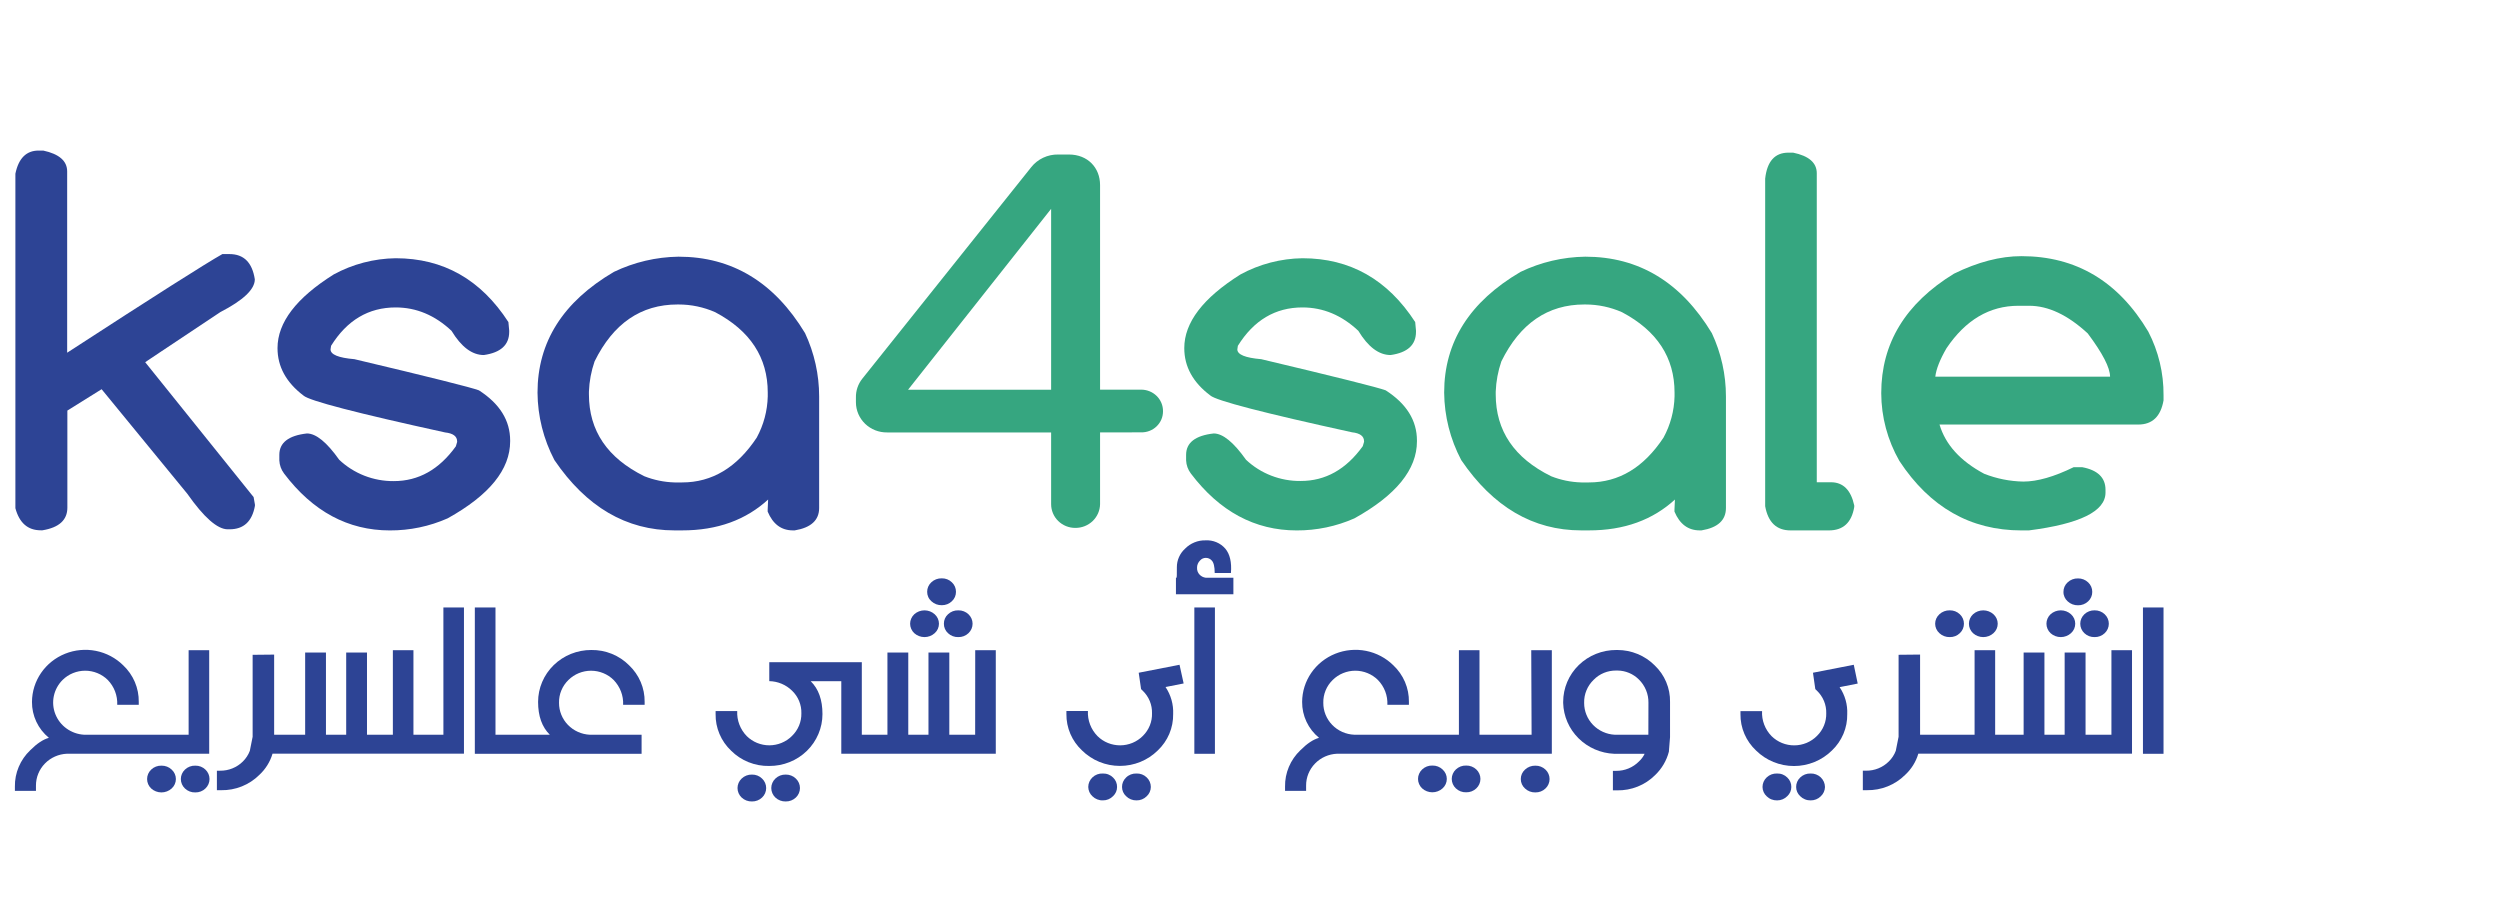 <svg width="149" height="54" viewBox="0 0 149 54" fill="none" xmlns="http://www.w3.org/2000/svg">
<g clip-path="url(#clip0_81_96)">
<path d="M2.298 8.974H2.579C3.529 9.18 4.004 9.595 4.003 10.217V21.021C9.167 17.667 12.251 15.708 13.253 15.143H13.675C14.53 15.143 15.034 15.645 15.187 16.648C15.187 17.243 14.504 17.893 13.137 18.598C10.03 20.664 8.483 21.697 8.495 21.697V21.39L15.116 29.628L15.194 30.073V30.148C15.026 31.081 14.522 31.546 13.682 31.546H13.572C12.958 31.546 12.155 30.84 11.163 29.428L5.955 23.074H6.253L4.015 24.47V30.256C4.015 30.994 3.519 31.444 2.528 31.606H2.429C1.658 31.606 1.154 31.167 0.917 30.288V10.354C1.106 9.435 1.567 8.975 2.298 8.974Z" fill="#2D4495"/>
<path d="M23.581 15.391C26.42 15.391 28.66 16.659 30.301 19.196L30.348 19.702V19.779C30.348 20.557 29.844 21.017 28.836 21.16C28.137 21.16 27.495 20.679 26.911 19.717C25.922 18.788 24.812 18.323 23.581 18.323C21.965 18.323 20.682 19.085 19.732 20.61L19.7 20.824C19.7 21.133 20.175 21.327 21.125 21.407C25.61 22.471 28.083 23.09 28.544 23.264C29.785 24.062 30.405 25.06 30.405 26.257V26.303C30.405 27.983 29.164 29.513 26.68 30.893C25.598 31.372 24.424 31.618 23.236 31.613C20.743 31.613 18.641 30.482 16.93 28.221C16.758 27.994 16.66 27.721 16.648 27.439V27.109C16.648 26.383 17.196 25.958 18.292 25.834C18.834 25.834 19.476 26.356 20.216 27.401C21.089 28.227 22.258 28.685 23.472 28.674C24.943 28.674 26.175 27.983 27.168 26.602L27.245 26.341V26.31C27.245 26.003 27.005 25.825 26.526 25.773C21.245 24.616 18.433 23.885 18.091 23.578C17.057 22.795 16.54 21.851 16.54 20.747C16.54 19.221 17.657 17.758 19.89 16.356C21.02 15.741 22.288 15.409 23.581 15.391Z" fill="#2D4495"/>
<path d="M40.438 15.298C43.63 15.298 46.144 16.817 47.981 19.855C48.535 21.04 48.822 22.328 48.821 23.631V30.277C48.821 31.004 48.336 31.449 47.366 31.611H47.255C46.566 31.611 46.066 31.238 45.753 30.491V30.384L45.816 28.957V29.74C44.471 30.989 42.75 31.613 40.651 31.611H40.198C37.328 31.611 34.944 30.215 33.044 27.422C32.391 26.177 32.046 24.8 32.036 23.401C32.036 20.382 33.554 17.983 36.591 16.203C37.789 15.627 39.103 15.318 40.438 15.298ZM35.1 23.34V23.504C35.1 25.672 36.201 27.299 38.403 28.384C38.976 28.611 39.585 28.736 40.203 28.753H40.656C42.44 28.753 43.922 27.862 45.102 26.081C45.513 25.324 45.738 24.484 45.758 23.626V23.396C45.758 21.309 44.715 19.713 42.629 18.608C41.942 18.304 41.198 18.147 40.444 18.147H40.381C38.2 18.147 36.552 19.277 35.437 21.539C35.236 22.12 35.123 22.727 35.1 23.34Z" fill="#2D4495"/>
<path d="M65.564 25.773V30.048C65.558 30.427 65.4 30.788 65.124 31.053C64.849 31.318 64.477 31.466 64.09 31.463C63.901 31.464 63.713 31.428 63.537 31.357C63.362 31.286 63.203 31.182 63.068 31.05C62.934 30.919 62.828 30.762 62.756 30.59C62.684 30.418 62.647 30.234 62.647 30.048V25.773H52.871C52.629 25.776 52.389 25.732 52.164 25.644C51.939 25.555 51.734 25.424 51.561 25.258C51.389 25.091 51.251 24.892 51.157 24.674C51.063 24.455 51.014 24.22 51.013 23.982V23.699C51.003 23.289 51.138 22.889 51.396 22.567L61.461 9.964C61.65 9.725 61.894 9.532 62.172 9.401C62.45 9.27 62.755 9.204 63.064 9.209H63.706C64.828 9.209 65.564 9.995 65.564 11.031V23.223H68C68.173 23.221 68.345 23.253 68.505 23.317C68.665 23.381 68.811 23.475 68.934 23.595C69.056 23.715 69.153 23.858 69.219 24.015C69.284 24.172 69.317 24.341 69.315 24.511C69.316 24.679 69.283 24.846 69.217 25.001C69.151 25.156 69.053 25.297 68.93 25.414C68.808 25.532 68.662 25.623 68.502 25.684C68.342 25.745 68.171 25.773 68 25.768L65.564 25.773ZM54.121 23.227H62.647V12.447L54.121 23.227Z" fill="#36A680"/>
<path d="M77.626 15.391C80.465 15.391 82.705 16.659 84.346 19.196L84.393 19.702V19.779C84.393 20.557 83.889 21.017 82.881 21.16C82.182 21.16 81.54 20.679 80.957 19.717C79.968 18.788 78.858 18.323 77.626 18.323C76.009 18.323 74.726 19.085 73.777 20.61L73.745 20.824C73.745 21.133 74.22 21.327 75.169 21.407C79.649 22.471 82.122 23.09 82.588 23.264C83.829 24.062 84.45 25.06 84.45 26.257V26.303C84.45 27.983 83.208 29.513 80.725 30.893C79.644 31.372 78.47 31.618 77.283 31.613C74.789 31.613 72.686 30.482 70.975 28.221C70.803 27.994 70.704 27.721 70.692 27.439V27.109C70.692 26.383 71.24 25.958 72.337 25.834C72.88 25.834 73.522 26.356 74.262 27.401C75.138 28.227 76.31 28.681 77.525 28.666C78.996 28.666 80.228 27.975 81.221 26.593L81.298 26.333V26.302C81.298 25.995 81.058 25.816 80.579 25.765C75.295 24.608 72.48 23.877 72.134 23.57C71.1 22.793 70.583 21.851 70.583 20.747C70.583 19.221 71.7 17.758 73.933 16.356C75.064 15.741 76.332 15.409 77.626 15.391Z" fill="#36A680"/>
<path d="M94.482 15.298C97.674 15.298 100.189 16.817 102.026 19.855C102.58 21.04 102.867 22.328 102.866 23.631V30.277C102.866 31.004 102.381 31.449 101.411 31.611H101.301C100.613 31.611 100.111 31.238 99.798 30.491V30.384L99.862 28.957V29.74C98.518 30.989 96.796 31.613 94.696 31.611H94.242C91.373 31.611 88.989 30.215 87.09 27.422C86.433 26.179 86.085 24.801 86.072 23.401C86.072 20.382 87.59 17.983 90.627 16.203C91.828 15.626 93.145 15.317 94.482 15.298ZM89.145 23.34V23.504C89.145 25.672 90.246 27.299 92.448 28.384C93.02 28.611 93.63 28.736 94.247 28.753H94.701C96.485 28.753 97.967 27.862 99.146 26.081C99.558 25.324 99.782 24.484 99.803 23.626V23.396C99.803 21.309 98.76 19.713 96.673 18.608C95.987 18.304 95.242 18.147 94.489 18.147H94.427C92.244 18.147 90.595 19.277 89.481 21.539C89.281 22.12 89.168 22.727 89.145 23.34Z" fill="#36A680"/>
<path d="M106.588 9.098H106.871C107.809 9.292 108.279 9.701 108.28 10.325V28.742H109.12C109.849 28.742 110.314 29.203 110.513 30.124V30.216C110.357 31.148 109.853 31.613 109.001 31.612H106.716C105.882 31.612 105.378 31.131 105.204 30.17V10.648C105.319 9.614 105.781 9.098 106.588 9.098Z" fill="#36A680"/>
<path d="M120.478 15.267C123.732 15.267 126.252 16.766 128.038 19.765C128.646 20.938 128.957 22.238 128.947 23.554V23.862C128.779 24.824 128.275 25.305 127.435 25.303H115.595C115.95 26.501 116.837 27.478 118.256 28.236C118.998 28.529 119.788 28.687 120.588 28.702C121.422 28.702 122.423 28.416 123.591 27.844H124.095C125.023 28.017 125.488 28.468 125.488 29.193V29.358C125.488 30.473 123.964 31.224 120.917 31.613H120.48C117.443 31.613 115.017 30.232 113.202 27.47C112.497 26.237 112.125 24.847 112.122 23.433C112.122 20.456 113.567 18.082 116.456 16.312C117.876 15.615 119.216 15.267 120.478 15.267ZM115.344 22.45H125.76C125.76 21.917 125.317 21.058 124.43 19.872C123.24 18.773 122.077 18.224 120.94 18.224H120.299C118.577 18.224 117.148 19.068 116.011 20.756C115.618 21.435 115.396 22 115.344 22.45Z" fill="#36A680"/>
<path d="M11.64 45.633C11.526 45.629 11.413 45.648 11.307 45.688C11.201 45.728 11.105 45.789 11.023 45.867C10.946 45.94 10.884 46.028 10.842 46.124C10.8 46.221 10.778 46.325 10.778 46.431C10.778 46.536 10.8 46.64 10.842 46.737C10.884 46.834 10.946 46.921 11.023 46.994C11.105 47.072 11.201 47.133 11.307 47.173C11.413 47.213 11.526 47.232 11.64 47.228C11.751 47.231 11.862 47.212 11.966 47.171C12.069 47.131 12.164 47.071 12.243 46.994C12.32 46.921 12.382 46.834 12.424 46.737C12.466 46.64 12.488 46.536 12.488 46.431C12.488 46.325 12.466 46.221 12.424 46.124C12.382 46.028 12.32 45.94 12.243 45.867C12.164 45.791 12.069 45.73 11.966 45.69C11.862 45.65 11.751 45.63 11.64 45.633Z" fill="#2D4495"/>
<path d="M12.468 44.927V38.752H11.242V43.79H5.011C4.635 43.768 4.274 43.641 3.97 43.422C3.666 43.205 3.433 42.905 3.298 42.561C3.163 42.216 3.132 41.84 3.209 41.479C3.286 41.118 3.468 40.786 3.732 40.523C3.908 40.349 4.118 40.211 4.348 40.117C4.579 40.023 4.826 39.974 5.076 39.974C5.326 39.974 5.574 40.023 5.804 40.117C6.035 40.211 6.244 40.349 6.42 40.523C6.612 40.72 6.761 40.953 6.858 41.208C6.955 41.462 6.999 41.734 6.987 42.006H8.27V41.833C8.276 41.426 8.197 41.023 8.037 40.647C7.877 40.272 7.64 39.933 7.341 39.651C6.898 39.214 6.333 38.915 5.717 38.792C5.102 38.67 4.462 38.729 3.881 38.962C3.299 39.196 2.801 39.593 2.45 40.104C2.098 40.615 1.909 41.216 1.906 41.833C1.902 42.241 1.991 42.644 2.165 43.015C2.339 43.385 2.595 43.713 2.914 43.974C2.568 44.07 2.197 44.317 1.8 44.716C1.506 44.996 1.273 45.333 1.116 45.706C0.959 46.078 0.881 46.478 0.888 46.88V47.136H2.143V46.825C2.14 46.334 2.331 45.862 2.676 45.507C3.02 45.153 3.492 44.943 3.991 44.922H12.458L12.468 44.927Z" fill="#2D4495"/>
<path d="M9.628 45.633C9.515 45.629 9.401 45.648 9.295 45.688C9.189 45.728 9.093 45.789 9.012 45.867C8.934 45.94 8.872 46.028 8.83 46.124C8.788 46.221 8.767 46.325 8.767 46.431C8.767 46.536 8.788 46.64 8.83 46.737C8.872 46.834 8.934 46.921 9.012 46.994C9.178 47.145 9.395 47.228 9.621 47.228C9.847 47.228 10.065 47.145 10.231 46.994C10.311 46.922 10.374 46.835 10.417 46.738C10.461 46.641 10.483 46.537 10.483 46.431C10.483 46.325 10.461 46.22 10.417 46.123C10.374 46.026 10.311 45.939 10.231 45.867C10.152 45.791 10.057 45.731 9.954 45.691C9.85 45.651 9.739 45.631 9.628 45.633Z" fill="#2D4495"/>
<path d="M26.427 43.791H24.641V38.752H23.415V43.789H21.873V38.892H20.633V43.791H19.427V38.892H18.187V43.791H16.339V39.014L15.057 39.027V43.913L14.889 44.752C14.799 44.989 14.658 45.205 14.476 45.384C14.299 45.561 14.087 45.701 13.853 45.795C13.62 45.89 13.369 45.937 13.117 45.934H12.927V47.096H13.18C13.602 47.103 14.021 47.026 14.411 46.87C14.801 46.714 15.155 46.482 15.452 46.188C15.827 45.842 16.1 45.403 16.243 44.918H27.652V36.205H26.426L26.427 43.791Z" fill="#2D4495"/>
<path d="M35.243 38.74C34.828 38.738 34.416 38.817 34.031 38.971C33.647 39.126 33.297 39.353 33.002 39.64C32.707 39.928 32.473 40.269 32.313 40.645C32.153 41.021 32.07 41.425 32.07 41.832C32.07 42.68 32.303 43.333 32.77 43.791H29.531V36.205H28.3V44.926H38.239V43.791H35.166C34.667 43.77 34.195 43.56 33.85 43.205C33.506 42.85 33.315 42.378 33.318 41.888C33.312 41.635 33.359 41.383 33.456 41.149C33.553 40.914 33.698 40.702 33.882 40.524C34.058 40.35 34.268 40.212 34.498 40.118C34.729 40.024 34.977 39.975 35.226 39.975C35.476 39.975 35.724 40.024 35.954 40.118C36.185 40.212 36.394 40.35 36.57 40.524C36.762 40.721 36.911 40.954 37.009 41.209C37.107 41.463 37.151 41.735 37.138 42.007H38.42V41.832C38.426 41.426 38.346 41.023 38.187 40.648C38.027 40.273 37.791 39.933 37.493 39.651C37.201 39.357 36.851 39.125 36.464 38.968C36.077 38.812 35.662 38.734 35.243 38.74Z" fill="#2D4495"/>
<path d="M46.83 46.165C46.716 46.162 46.602 46.181 46.496 46.222C46.39 46.263 46.294 46.324 46.213 46.403C46.135 46.476 46.074 46.564 46.032 46.661C45.989 46.758 45.968 46.862 45.968 46.968C45.968 47.073 45.989 47.178 46.032 47.275C46.074 47.372 46.135 47.46 46.213 47.533C46.295 47.61 46.391 47.671 46.497 47.711C46.603 47.751 46.716 47.77 46.83 47.767C46.941 47.769 47.051 47.749 47.155 47.709C47.259 47.669 47.353 47.609 47.433 47.533C47.51 47.46 47.572 47.372 47.614 47.275C47.656 47.178 47.678 47.073 47.678 46.968C47.678 46.862 47.656 46.758 47.614 46.661C47.572 46.564 47.51 46.476 47.433 46.403C47.354 46.325 47.26 46.264 47.156 46.224C47.052 46.183 46.941 46.163 46.83 46.165Z" fill="#2D4495"/>
<path d="M44.818 46.165C44.704 46.162 44.591 46.181 44.485 46.222C44.379 46.263 44.282 46.324 44.201 46.403C44.124 46.476 44.062 46.564 44.02 46.661C43.978 46.758 43.956 46.862 43.956 46.968C43.956 47.073 43.978 47.178 44.02 47.275C44.062 47.372 44.124 47.46 44.201 47.533C44.283 47.61 44.38 47.671 44.485 47.711C44.591 47.751 44.704 47.77 44.818 47.767C44.929 47.769 45.039 47.749 45.142 47.709C45.246 47.669 45.34 47.609 45.419 47.533C45.497 47.46 45.559 47.372 45.601 47.275C45.643 47.178 45.664 47.073 45.664 46.968C45.664 46.862 45.643 46.758 45.601 46.661C45.559 46.564 45.497 46.476 45.419 46.403C45.341 46.325 45.247 46.264 45.143 46.223C45.04 46.183 44.929 46.163 44.818 46.165Z" fill="#2D4495"/>
<path d="M54.49 36.61C54.412 36.683 54.35 36.77 54.308 36.867C54.265 36.964 54.243 37.068 54.243 37.174C54.243 37.279 54.265 37.383 54.308 37.48C54.35 37.577 54.412 37.665 54.49 37.737C54.656 37.887 54.874 37.971 55.099 37.971C55.325 37.971 55.543 37.887 55.708 37.737C55.788 37.666 55.852 37.579 55.896 37.482C55.939 37.385 55.962 37.28 55.962 37.174C55.962 37.068 55.939 36.963 55.896 36.866C55.852 36.769 55.788 36.682 55.708 36.61C55.543 36.46 55.325 36.377 55.099 36.377C54.874 36.377 54.656 36.46 54.49 36.61Z" fill="#2D4495"/>
<path d="M58.119 43.791H56.579V38.892H55.337V43.791H54.133V38.892H52.891V43.791H51.364V39.469H45.849V40.596C46.36 40.606 46.847 40.811 47.208 41.167C47.389 41.341 47.532 41.55 47.627 41.78C47.722 42.011 47.768 42.258 47.762 42.507C47.768 42.76 47.72 43.012 47.623 43.246C47.525 43.481 47.379 43.694 47.194 43.871C47.018 44.045 46.809 44.183 46.578 44.278C46.348 44.372 46.1 44.421 45.85 44.421C45.6 44.421 45.353 44.372 45.122 44.278C44.891 44.183 44.682 44.045 44.506 43.871C44.313 43.673 44.164 43.439 44.066 43.182C43.968 42.926 43.925 42.653 43.938 42.38H42.65V42.559C42.643 42.966 42.722 43.37 42.882 43.746C43.041 44.122 43.278 44.462 43.577 44.744C43.872 45.038 44.226 45.271 44.616 45.427C45.006 45.583 45.424 45.66 45.845 45.651C46.261 45.654 46.673 45.576 47.058 45.422C47.443 45.268 47.794 45.041 48.089 44.753C48.383 44.466 48.617 44.124 48.777 43.747C48.937 43.371 49.019 42.967 49.019 42.559C49.019 41.71 48.785 41.057 48.318 40.6H50.141V44.923H59.349V38.752H58.123L58.119 43.791Z" fill="#2D4495"/>
<path d="M56.129 34.469C56.015 34.465 55.901 34.485 55.794 34.525C55.687 34.566 55.59 34.626 55.508 34.704C55.428 34.777 55.365 34.865 55.322 34.963C55.279 35.061 55.258 35.166 55.259 35.273C55.258 35.379 55.28 35.484 55.324 35.581C55.367 35.678 55.432 35.765 55.513 35.836C55.678 35.991 55.9 36.075 56.129 36.07C56.24 36.072 56.35 36.052 56.454 36.012C56.557 35.972 56.651 35.912 56.73 35.836C56.809 35.764 56.872 35.677 56.914 35.58C56.956 35.483 56.977 35.378 56.976 35.273C56.977 35.166 56.956 35.061 56.914 34.963C56.872 34.865 56.809 34.777 56.73 34.704C56.652 34.627 56.558 34.567 56.454 34.526C56.351 34.486 56.24 34.466 56.129 34.469Z" fill="#2D4495"/>
<path d="M56.256 37.174C56.254 37.279 56.275 37.384 56.318 37.481C56.36 37.578 56.422 37.666 56.501 37.737C56.583 37.815 56.679 37.876 56.785 37.916C56.891 37.956 57.004 37.975 57.118 37.971C57.229 37.973 57.34 37.954 57.443 37.914C57.547 37.873 57.641 37.813 57.721 37.737C57.798 37.664 57.86 37.577 57.902 37.48C57.944 37.383 57.966 37.279 57.966 37.174C57.966 37.069 57.944 36.964 57.902 36.868C57.86 36.771 57.798 36.683 57.721 36.61C57.641 36.534 57.547 36.474 57.443 36.434C57.34 36.394 57.229 36.374 57.118 36.377C57.004 36.373 56.891 36.391 56.785 36.431C56.679 36.472 56.583 36.533 56.501 36.61C56.422 36.682 56.359 36.769 56.317 36.866C56.275 36.964 56.254 37.068 56.256 37.174Z" fill="#2D4495"/>
<path d="M65.731 46.101C65.617 46.096 65.504 46.113 65.398 46.152C65.292 46.191 65.195 46.251 65.114 46.328C65.034 46.402 64.97 46.492 64.926 46.591C64.882 46.69 64.86 46.797 64.86 46.905C64.862 47.01 64.885 47.114 64.928 47.209C64.972 47.305 65.035 47.391 65.114 47.462C65.195 47.541 65.291 47.603 65.397 47.644C65.503 47.686 65.617 47.706 65.731 47.702C65.845 47.704 65.958 47.682 66.063 47.638C66.168 47.594 66.262 47.53 66.34 47.449C66.415 47.379 66.475 47.294 66.516 47.201C66.557 47.107 66.578 47.007 66.577 46.905C66.579 46.8 66.559 46.696 66.518 46.599C66.478 46.502 66.417 46.415 66.34 46.342C66.261 46.262 66.166 46.2 66.061 46.159C65.956 46.117 65.844 46.098 65.731 46.101Z" fill="#2D4495"/>
<path d="M70.3 39.62L67.867 40.095L68.008 41.07L68.106 41.167C68.287 41.341 68.43 41.55 68.525 41.78C68.62 42.011 68.666 42.258 68.66 42.507C68.668 42.756 68.624 43.005 68.53 43.238C68.436 43.47 68.295 43.682 68.116 43.859C67.94 44.036 67.73 44.177 67.499 44.274C67.267 44.37 67.018 44.421 66.766 44.422C66.514 44.423 66.265 44.375 66.032 44.281C65.799 44.187 65.588 44.048 65.411 43.872C65.217 43.674 65.066 43.439 64.968 43.182C64.87 42.925 64.826 42.651 64.84 42.376H63.558V42.556C63.553 42.961 63.633 43.363 63.793 43.737C63.953 44.11 64.19 44.447 64.489 44.727C64.784 45.019 65.136 45.251 65.523 45.409C65.911 45.567 66.326 45.648 66.746 45.648C67.165 45.648 67.581 45.567 67.968 45.409C68.355 45.251 68.707 45.019 69.003 44.727C69.299 44.446 69.534 44.109 69.692 43.735C69.849 43.362 69.927 42.96 69.92 42.556C69.945 41.986 69.786 41.422 69.465 40.946L70.545 40.734L70.3 39.62Z" fill="#2D4495"/>
<path d="M67.735 46.101C67.62 46.097 67.505 46.116 67.397 46.157C67.29 46.199 67.193 46.261 67.112 46.342C67.035 46.415 66.974 46.502 66.933 46.599C66.892 46.696 66.871 46.8 66.873 46.905C66.873 47.007 66.894 47.108 66.935 47.201C66.976 47.295 67.036 47.379 67.112 47.449C67.192 47.531 67.289 47.596 67.396 47.64C67.504 47.684 67.619 47.705 67.735 47.703C67.847 47.705 67.958 47.685 68.062 47.643C68.165 47.602 68.26 47.54 68.338 47.462C68.417 47.391 68.479 47.305 68.523 47.209C68.566 47.113 68.589 47.01 68.59 46.905C68.59 46.797 68.568 46.691 68.525 46.591C68.482 46.492 68.418 46.403 68.338 46.329C68.259 46.252 68.164 46.193 68.061 46.154C67.957 46.115 67.846 46.097 67.735 46.101Z" fill="#2D4495"/>
<path d="M71.499 34.252C71.446 34.198 71.405 34.133 71.378 34.062C71.352 33.991 71.34 33.916 71.344 33.84C71.342 33.759 71.357 33.678 71.389 33.602C71.421 33.526 71.468 33.458 71.527 33.401C71.569 33.353 71.621 33.315 71.678 33.289C71.737 33.263 71.8 33.249 71.863 33.249C71.93 33.248 71.995 33.261 72.056 33.287C72.117 33.313 72.171 33.352 72.215 33.401C72.335 33.519 72.396 33.77 72.396 34.149H73.364C73.414 33.513 73.305 33.028 73.028 32.699C72.884 32.532 72.703 32.401 72.499 32.316C72.295 32.23 72.073 32.192 71.852 32.205C71.624 32.199 71.399 32.24 71.189 32.326C70.979 32.411 70.789 32.538 70.632 32.699C70.476 32.84 70.352 33.011 70.268 33.202C70.183 33.392 70.14 33.598 70.141 33.806C70.141 34.241 70.141 34.45 70.115 34.432H70.086V35.42H73.51V34.432H71.857C71.72 34.414 71.594 34.35 71.499 34.252Z" fill="#2D4495"/>
<path d="M72.409 36.205H71.183V44.926H72.409V36.205Z" fill="#2D4495"/>
<path d="M85.375 45.627C85.262 45.623 85.148 45.641 85.043 45.681C84.936 45.722 84.84 45.783 84.759 45.86C84.681 45.933 84.62 46.021 84.578 46.118C84.535 46.214 84.514 46.319 84.514 46.424C84.514 46.529 84.535 46.633 84.578 46.73C84.62 46.827 84.681 46.914 84.759 46.987C84.924 47.138 85.142 47.221 85.368 47.221C85.593 47.221 85.811 47.138 85.977 46.987C86.056 46.916 86.12 46.829 86.164 46.732C86.208 46.635 86.23 46.53 86.23 46.424C86.23 46.318 86.208 46.213 86.164 46.116C86.12 46.019 86.056 45.932 85.977 45.86C85.897 45.784 85.803 45.725 85.7 45.684C85.597 45.644 85.486 45.625 85.375 45.627Z" fill="#2D4495"/>
<path d="M87.386 45.627C87.272 45.623 87.159 45.641 87.053 45.681C86.947 45.722 86.851 45.783 86.769 45.86C86.692 45.933 86.63 46.021 86.588 46.118C86.546 46.214 86.524 46.319 86.524 46.424C86.524 46.529 86.546 46.633 86.588 46.73C86.63 46.827 86.692 46.914 86.769 46.987C86.851 47.065 86.947 47.126 87.053 47.166C87.159 47.206 87.272 47.225 87.386 47.221C87.497 47.223 87.608 47.204 87.711 47.164C87.815 47.123 87.909 47.063 87.989 46.987C88.067 46.914 88.128 46.827 88.17 46.73C88.212 46.633 88.234 46.529 88.234 46.424C88.234 46.319 88.212 46.214 88.17 46.118C88.128 46.021 88.067 45.933 87.989 45.86C87.909 45.784 87.815 45.724 87.711 45.684C87.608 45.644 87.497 45.624 87.386 45.627Z" fill="#2D4495"/>
<path d="M91.507 45.634C91.394 45.631 91.281 45.65 91.175 45.69C91.069 45.73 90.972 45.791 90.891 45.867C90.811 45.939 90.748 46.026 90.704 46.123C90.661 46.22 90.639 46.325 90.639 46.431C90.639 46.537 90.661 46.642 90.704 46.739C90.748 46.836 90.811 46.923 90.891 46.994C90.972 47.071 91.069 47.132 91.175 47.172C91.281 47.212 91.394 47.231 91.507 47.228C91.618 47.23 91.729 47.211 91.833 47.171C91.936 47.131 92.031 47.071 92.11 46.994C92.188 46.922 92.249 46.834 92.291 46.737C92.334 46.64 92.355 46.536 92.355 46.431C92.355 46.326 92.334 46.221 92.291 46.125C92.249 46.028 92.188 45.94 92.11 45.867C92.031 45.791 91.936 45.731 91.833 45.691C91.729 45.651 91.618 45.631 91.507 45.634Z" fill="#2D4495"/>
<path d="M91.283 43.791H88.178V38.752H86.951V43.79H80.717C80.218 43.77 79.745 43.56 79.401 43.205C79.056 42.85 78.865 42.377 78.869 41.887C78.863 41.634 78.91 41.383 79.007 41.148C79.103 40.913 79.248 40.701 79.432 40.523C79.608 40.349 79.817 40.211 80.048 40.117C80.279 40.023 80.526 39.974 80.776 39.974C81.026 39.974 81.273 40.023 81.504 40.117C81.734 40.211 81.944 40.349 82.12 40.523C82.312 40.719 82.461 40.952 82.559 41.207C82.657 41.462 82.7 41.734 82.688 42.006H83.971V41.833C83.977 41.426 83.898 41.023 83.738 40.647C83.578 40.272 83.341 39.933 83.042 39.651C82.6 39.214 82.034 38.915 81.419 38.792C80.803 38.67 80.164 38.729 79.582 38.962C79 39.196 78.502 39.593 78.151 40.104C77.799 40.615 77.61 41.216 77.607 41.833C77.603 42.241 77.692 42.644 77.866 43.015C78.04 43.385 78.296 43.713 78.615 43.974C78.269 44.07 77.898 44.317 77.501 44.716C77.207 44.996 76.974 45.333 76.817 45.706C76.66 46.078 76.582 46.478 76.589 46.88V47.136H77.844V46.825C77.84 46.334 78.031 45.862 78.376 45.507C78.721 45.151 79.193 44.942 79.692 44.922H92.489V38.752H91.262L91.283 43.791Z" fill="#2D4495"/>
<path d="M96.406 38.74H96.34C95.924 38.737 95.512 38.815 95.126 38.969C94.741 39.123 94.391 39.35 94.095 39.638C93.8 39.925 93.566 40.267 93.406 40.644C93.247 41.02 93.165 41.425 93.165 41.833V41.902C93.188 42.69 93.515 43.44 94.079 44.001C94.644 44.562 95.404 44.893 96.207 44.926H98.02C97.939 45.097 97.825 45.251 97.684 45.38C97.508 45.56 97.295 45.703 97.06 45.8C96.825 45.897 96.572 45.946 96.317 45.943H96.129V47.105H96.374C96.795 47.113 97.214 47.037 97.605 46.881C97.995 46.725 98.349 46.492 98.644 46.197C99.043 45.815 99.328 45.332 99.465 44.801L99.534 43.936V41.833C99.542 41.427 99.464 41.025 99.306 40.65C99.149 40.275 98.914 39.937 98.617 39.655C98.329 39.366 97.985 39.136 97.605 38.979C97.225 38.822 96.818 38.741 96.406 38.74ZM98.242 43.791H96.251C95.756 43.768 95.29 43.558 94.948 43.207C94.606 42.855 94.415 42.388 94.415 41.902V41.882C94.409 41.628 94.457 41.376 94.555 41.141C94.652 40.906 94.798 40.693 94.983 40.515C95.156 40.337 95.365 40.197 95.596 40.102C95.828 40.008 96.076 39.961 96.327 39.964H96.411C96.889 39.971 97.345 40.164 97.679 40.5C97.863 40.682 98.008 40.898 98.105 41.135C98.203 41.372 98.251 41.626 98.247 41.882L98.242 43.791Z" fill="#2D4495"/>
<path d="M110.485 39.62L108.053 40.095L108.192 41.07L108.291 41.167C108.472 41.341 108.614 41.55 108.71 41.78C108.805 42.011 108.85 42.258 108.844 42.507C108.851 42.757 108.806 43.007 108.71 43.24C108.615 43.473 108.473 43.684 108.291 43.861C108.116 44.038 107.906 44.179 107.674 44.276C107.442 44.372 107.193 44.423 106.942 44.424C106.69 44.425 106.44 44.377 106.208 44.283C105.975 44.188 105.764 44.049 105.586 43.874C105.393 43.676 105.243 43.442 105.146 43.186C105.048 42.929 105.005 42.656 105.019 42.383H103.732V42.562C103.727 42.968 103.807 43.37 103.967 43.743C104.128 44.117 104.365 44.454 104.664 44.734C104.96 45.026 105.311 45.257 105.699 45.415C106.086 45.573 106.502 45.655 106.921 45.655C107.341 45.655 107.756 45.573 108.143 45.415C108.531 45.257 108.882 45.026 109.178 44.734C109.475 44.453 109.709 44.115 109.867 43.742C110.025 43.368 110.103 42.967 110.095 42.562C110.121 41.992 109.962 41.429 109.64 40.953L110.719 40.74L110.485 39.62Z" fill="#2D4495"/>
<path d="M105.916 46.101C105.803 46.096 105.69 46.114 105.583 46.153C105.477 46.192 105.38 46.252 105.298 46.329C105.218 46.403 105.154 46.492 105.111 46.592C105.068 46.691 105.046 46.797 105.046 46.905C105.047 47.01 105.07 47.114 105.113 47.209C105.157 47.305 105.219 47.391 105.298 47.462C105.379 47.541 105.475 47.604 105.582 47.645C105.688 47.686 105.802 47.706 105.916 47.703C106.03 47.704 106.143 47.682 106.247 47.638C106.352 47.595 106.446 47.53 106.524 47.449C106.6 47.379 106.66 47.295 106.701 47.202C106.742 47.108 106.763 47.007 106.763 46.905C106.765 46.8 106.744 46.696 106.703 46.599C106.662 46.502 106.601 46.415 106.524 46.342C106.446 46.263 106.351 46.2 106.246 46.159C106.141 46.117 106.029 46.098 105.916 46.101Z" fill="#2D4495"/>
<path d="M107.913 46.101C107.798 46.097 107.683 46.116 107.575 46.157C107.468 46.199 107.37 46.262 107.288 46.342C107.212 46.415 107.151 46.502 107.11 46.599C107.069 46.696 107.048 46.8 107.05 46.905C107.05 47.007 107.071 47.108 107.112 47.201C107.153 47.294 107.213 47.379 107.288 47.449C107.369 47.531 107.466 47.596 107.574 47.64C107.681 47.684 107.797 47.705 107.913 47.703C108.025 47.705 108.136 47.684 108.239 47.643C108.343 47.602 108.437 47.54 108.515 47.462C108.593 47.391 108.656 47.305 108.7 47.209C108.744 47.113 108.767 47.01 108.769 46.905C108.767 46.797 108.744 46.69 108.7 46.591C108.656 46.492 108.593 46.402 108.513 46.327C108.433 46.252 108.339 46.194 108.236 46.155C108.133 46.116 108.024 46.098 107.913 46.101Z" fill="#2D4495"/>
<path d="M117.593 36.61C117.515 36.683 117.454 36.771 117.411 36.867C117.369 36.964 117.348 37.068 117.348 37.174C117.348 37.279 117.369 37.383 117.411 37.48C117.454 37.577 117.515 37.664 117.593 37.737C117.758 37.887 117.976 37.971 118.202 37.971C118.427 37.971 118.645 37.887 118.811 37.737C118.89 37.666 118.954 37.579 118.998 37.482C119.042 37.385 119.064 37.28 119.064 37.174C119.064 37.068 119.042 36.963 118.998 36.866C118.954 36.769 118.89 36.682 118.811 36.61C118.645 36.46 118.427 36.377 118.202 36.377C117.976 36.377 117.758 36.46 117.593 36.61Z" fill="#2D4495"/>
<path d="M115.588 36.61C115.509 36.682 115.445 36.769 115.401 36.866C115.358 36.963 115.335 37.068 115.335 37.174C115.335 37.28 115.358 37.385 115.401 37.481C115.445 37.578 115.509 37.666 115.588 37.737C115.67 37.814 115.767 37.874 115.873 37.914C115.979 37.955 116.092 37.974 116.205 37.971C116.316 37.974 116.427 37.954 116.53 37.914C116.633 37.874 116.727 37.814 116.806 37.737C116.884 37.664 116.946 37.577 116.988 37.48C117.03 37.383 117.051 37.279 117.051 37.174C117.051 37.068 117.03 36.964 116.988 36.867C116.946 36.77 116.884 36.683 116.806 36.61C116.727 36.534 116.633 36.473 116.53 36.433C116.427 36.393 116.316 36.374 116.205 36.376C116.092 36.373 115.979 36.393 115.873 36.433C115.767 36.473 115.67 36.533 115.588 36.61Z" fill="#2D4495"/>
<path d="M125.841 43.791H124.299V38.892H123.053V43.791H121.848V38.892H120.608V43.791H118.911V38.752H117.685V43.79H114.437V39.012L113.156 39.025V43.912L112.988 44.75C112.898 44.988 112.757 45.204 112.574 45.383C112.397 45.56 112.186 45.699 111.952 45.794C111.718 45.889 111.468 45.936 111.215 45.933H111.025V47.095H111.271C111.692 47.102 112.111 47.025 112.501 46.869C112.891 46.713 113.246 46.481 113.542 46.187C113.917 45.841 114.191 45.402 114.333 44.917H127.068V38.752H125.841V43.791Z" fill="#2D4495"/>
<path d="M124.838 37.971C124.95 37.973 125.06 37.954 125.164 37.913C125.267 37.873 125.362 37.813 125.441 37.737C125.519 37.664 125.58 37.577 125.622 37.48C125.665 37.383 125.686 37.279 125.686 37.174C125.686 37.068 125.665 36.964 125.622 36.867C125.58 36.771 125.519 36.683 125.441 36.61C125.362 36.534 125.267 36.474 125.164 36.434C125.06 36.394 124.95 36.374 124.838 36.376C124.726 36.373 124.614 36.392 124.509 36.433C124.404 36.473 124.309 36.533 124.228 36.61C124.151 36.683 124.089 36.771 124.047 36.867C124.005 36.964 123.983 37.068 123.983 37.174C123.983 37.279 124.005 37.383 124.047 37.48C124.089 37.577 124.151 37.664 124.228 37.737C124.309 37.814 124.404 37.874 124.509 37.915C124.614 37.955 124.726 37.974 124.838 37.971Z" fill="#2D4495"/>
<path d="M124.453 35.841C124.532 35.769 124.594 35.681 124.636 35.584C124.678 35.487 124.7 35.383 124.698 35.278C124.7 35.171 124.678 35.066 124.636 34.968C124.594 34.87 124.532 34.782 124.453 34.709C124.374 34.633 124.279 34.572 124.176 34.532C124.072 34.491 123.962 34.472 123.85 34.474C123.736 34.47 123.622 34.489 123.516 34.53C123.409 34.57 123.312 34.631 123.23 34.709C123.151 34.782 123.087 34.87 123.044 34.968C123.002 35.065 122.98 35.171 122.982 35.278C122.98 35.383 123.002 35.489 123.046 35.586C123.089 35.683 123.153 35.77 123.234 35.841C123.399 35.996 123.621 36.08 123.85 36.075C123.961 36.077 124.072 36.057 124.176 36.017C124.279 35.977 124.373 35.917 124.453 35.841Z" fill="#2D4495"/>
<path d="M122.213 36.61C122.135 36.683 122.074 36.77 122.032 36.867C121.989 36.964 121.968 37.068 121.968 37.173C121.968 37.279 121.989 37.383 122.032 37.48C122.074 37.576 122.135 37.664 122.213 37.737C122.379 37.887 122.597 37.971 122.823 37.971C123.049 37.971 123.266 37.887 123.432 37.737C123.512 37.665 123.575 37.578 123.619 37.481C123.662 37.384 123.684 37.279 123.684 37.173C123.684 37.067 123.662 36.963 123.619 36.866C123.575 36.769 123.512 36.682 123.432 36.61C123.266 36.459 123.049 36.376 122.823 36.376C122.597 36.376 122.379 36.459 122.213 36.61Z" fill="#2D4495"/>
<path d="M128.946 36.205H127.72V44.926H128.946V36.205Z" fill="#2D4495"/>
</g>
<defs>
<clipPath id="clip0_81_96">
<rect width="148" height="54" fill="white" transform="translate(0.5)"/>
</clipPath>
</defs>
</svg>

